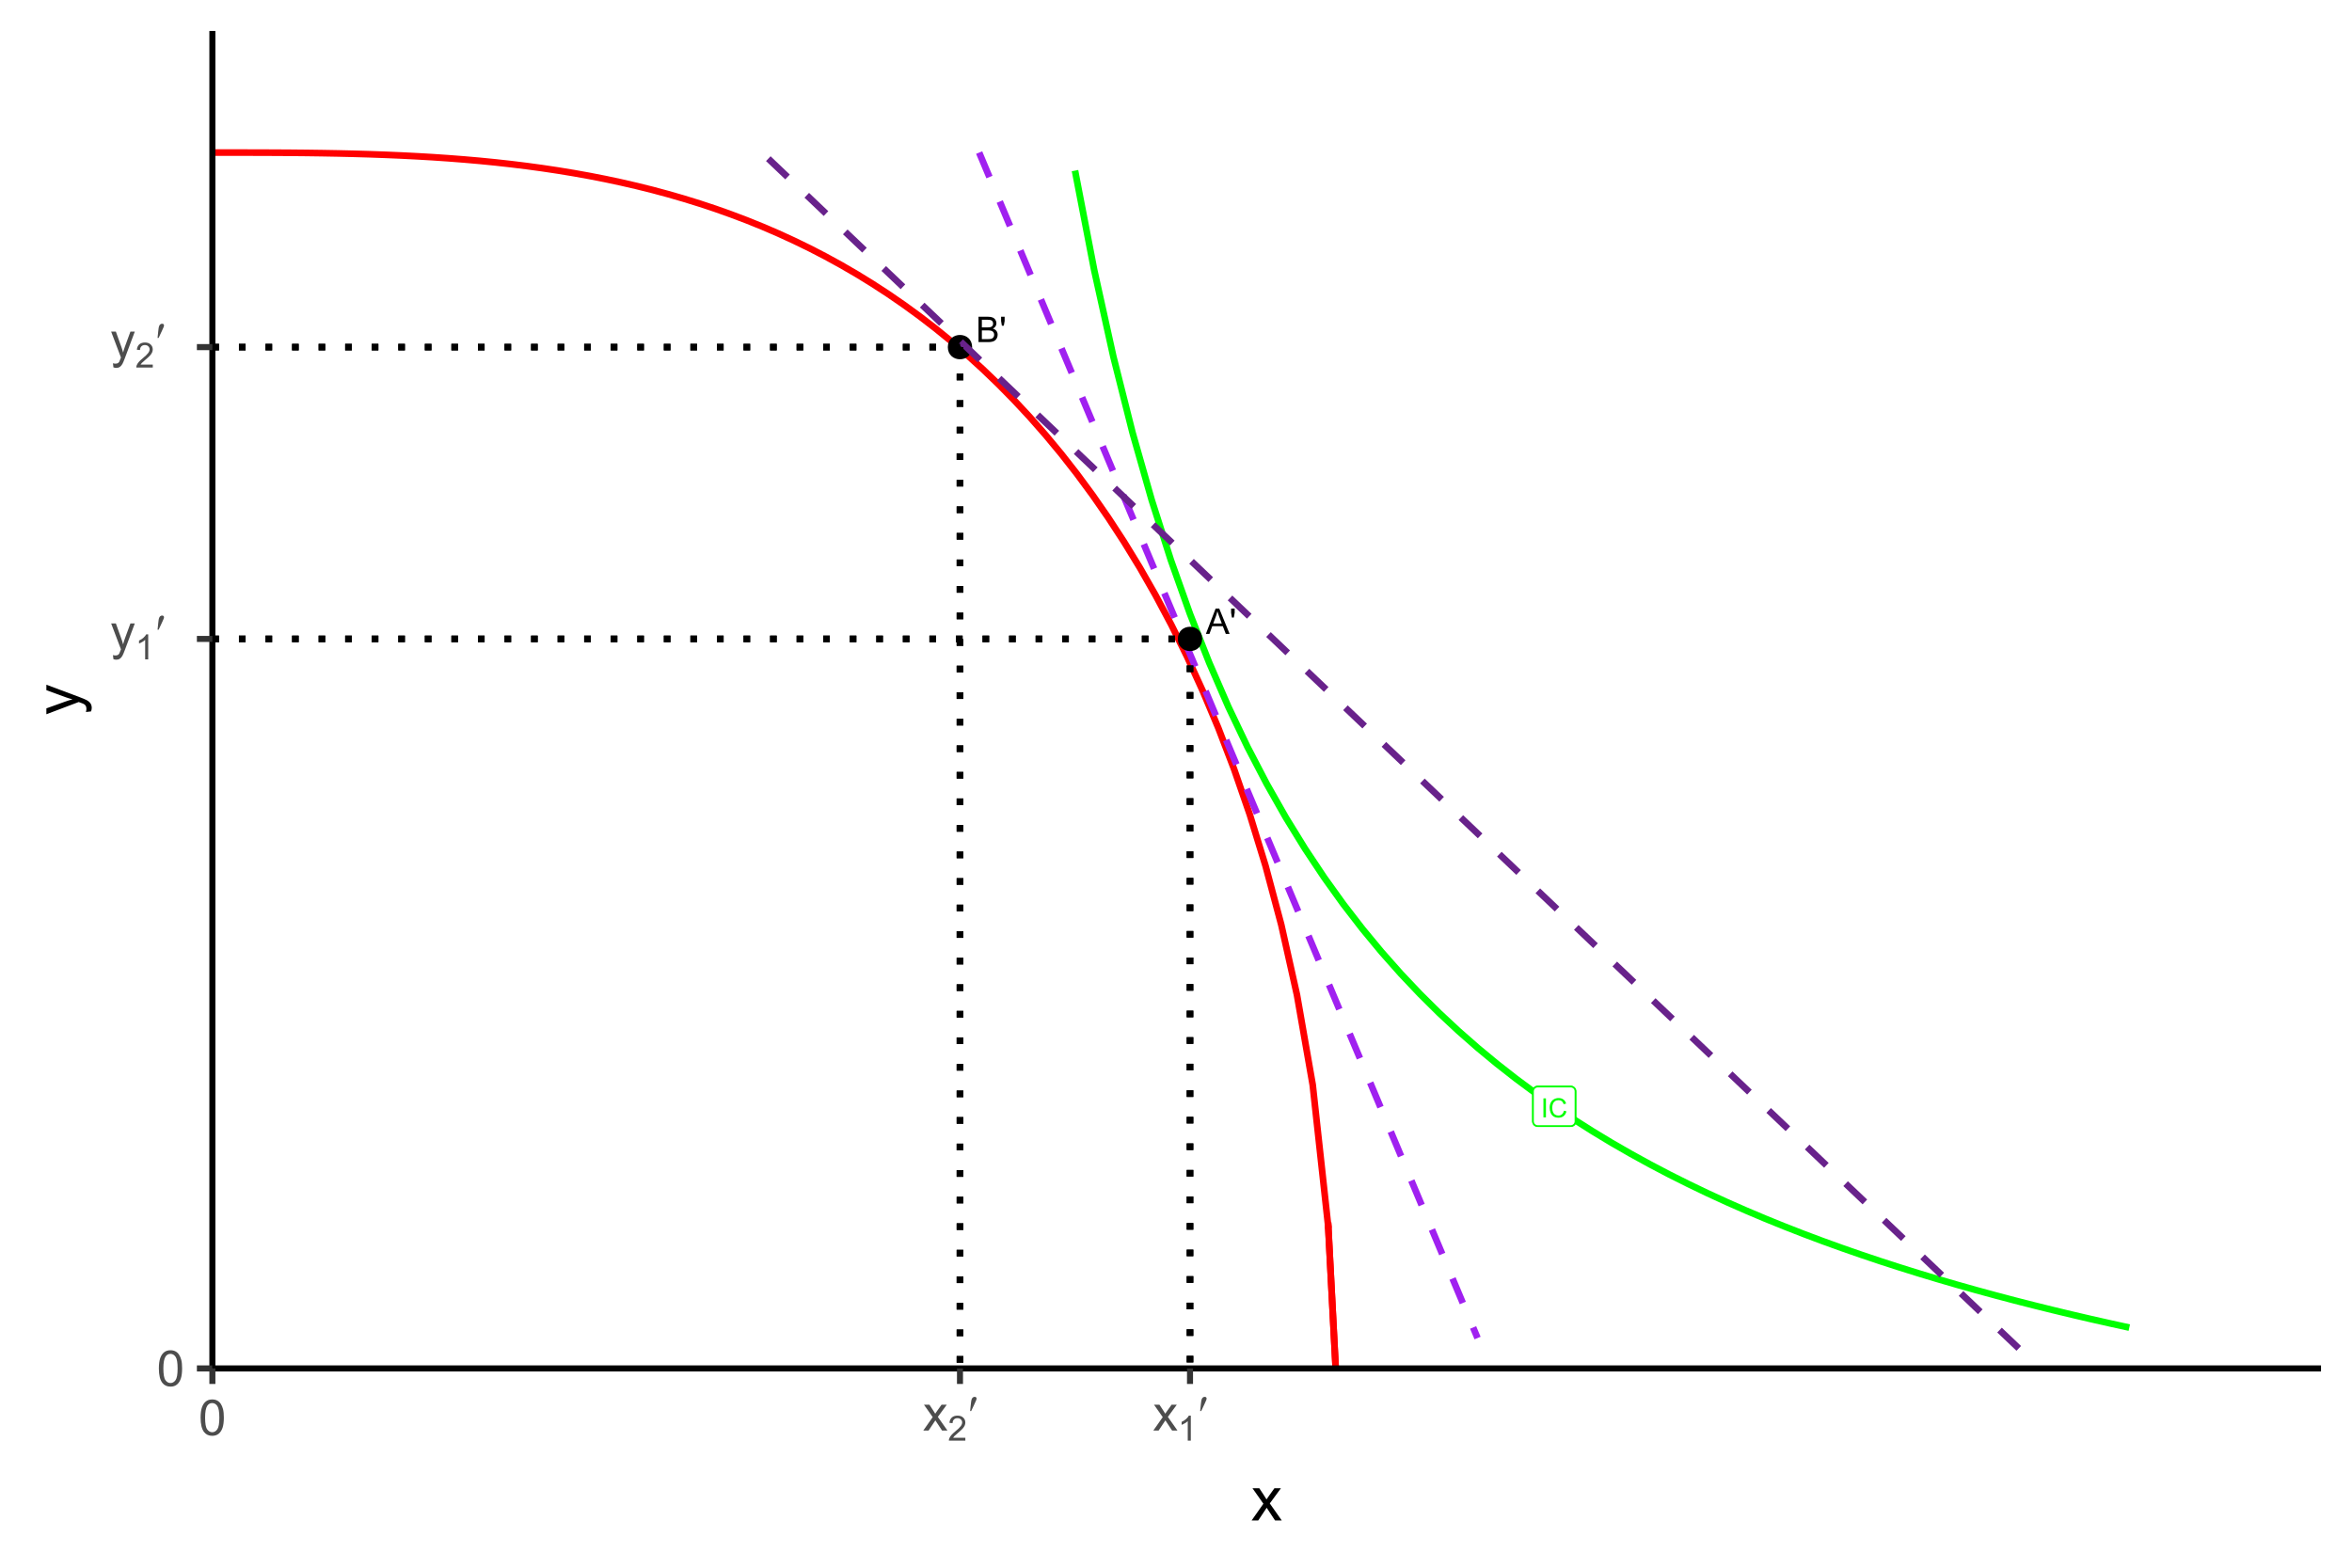 <?xml version="1.0" encoding="UTF-8"?>
<svg xmlns="http://www.w3.org/2000/svg" xmlns:xlink="http://www.w3.org/1999/xlink" width="756" height="504" viewBox="0 0 756 504">
<defs>
<g>
<g id="glyph-0-0">
<path d="M 0.797 0 L 0.797 -6.109 L 1.605 -6.109 L 1.605 0 Z M 0.797 0 "/>
</g>
<g id="glyph-0-1">
<path d="M 5.02 -2.141 L 5.828 -1.938 C 5.656 -1.273 5.352 -0.77 4.91 -0.418 C 4.473 -0.07 3.934 0.105 3.297 0.105 C 2.637 0.105 2.102 -0.031 1.691 -0.297 C 1.277 -0.566 0.965 -0.953 0.75 -1.465 C 0.531 -1.973 0.426 -2.516 0.426 -3.102 C 0.426 -3.738 0.547 -4.293 0.789 -4.766 C 1.031 -5.238 1.379 -5.598 1.828 -5.844 C 2.277 -6.09 2.77 -6.215 3.309 -6.215 C 3.922 -6.215 4.434 -6.059 4.852 -5.746 C 5.27 -5.438 5.559 -5 5.723 -4.434 L 4.926 -4.246 C 4.785 -4.691 4.578 -5.016 4.309 -5.219 C 4.039 -5.422 3.699 -5.523 3.293 -5.523 C 2.824 -5.523 2.43 -5.41 2.113 -5.184 C 1.801 -4.961 1.578 -4.656 1.449 -4.277 C 1.324 -3.898 1.258 -3.508 1.258 -3.105 C 1.258 -2.586 1.336 -2.133 1.484 -1.746 C 1.637 -1.355 1.871 -1.066 2.191 -0.875 C 2.512 -0.684 2.859 -0.586 3.23 -0.586 C 3.684 -0.586 4.066 -0.719 4.379 -0.98 C 4.695 -1.242 4.906 -1.629 5.02 -2.141 Z M 5.02 -2.141 "/>
</g>
<g id="glyph-1-0">
<path d="M -0.016 0 L 3.113 -8.148 L 4.273 -8.148 L 7.609 0 L 6.379 0 L 5.43 -2.469 L 2.023 -2.469 L 1.129 0 L -0.016 0 M 2.336 -3.344 L 5.098 -3.344 L 4.246 -5.602 C 3.988 -6.285 3.793 -6.852 3.668 -7.293 C 3.562 -6.77 3.418 -6.25 3.23 -5.734 Z M 2.336 -3.344 "/>
</g>
<g id="glyph-1-1">
<path d="M 0.754 -5.262 L 0.5 -6.785 L 0.5 -8.148 L 1.641 -8.148 L 1.641 -6.785 L 1.371 -5.262 Z M 0.754 -5.262 "/>
</g>
<g id="glyph-1-2">
<path d="M 0.832 0 L 0.832 -8.148 L 3.891 -8.148 C 4.512 -8.148 5.012 -8.062 5.387 -7.898 C 5.766 -7.734 6.059 -7.48 6.27 -7.137 C 6.484 -6.797 6.59 -6.438 6.59 -6.062 C 6.59 -5.715 6.496 -5.387 6.309 -5.078 C 6.117 -4.773 5.832 -4.523 5.453 -4.336 C 5.945 -4.191 6.324 -3.945 6.59 -3.594 C 6.852 -3.246 6.984 -2.836 6.984 -2.363 C 6.984 -1.98 6.906 -1.625 6.742 -1.297 C 6.582 -0.969 6.383 -0.719 6.145 -0.539 C 5.91 -0.359 5.613 -0.227 5.254 -0.137 C 4.898 -0.047 4.457 0 3.941 0 L 0.832 0 M 1.91 -4.723 L 3.672 -4.723 C 4.152 -4.723 4.492 -4.754 4.703 -4.816 C 4.977 -4.898 5.184 -5.035 5.32 -5.223 C 5.461 -5.414 5.531 -5.648 5.531 -5.934 C 5.531 -6.207 5.465 -6.445 5.336 -6.648 C 5.207 -6.855 5.02 -6.996 4.777 -7.07 C 4.539 -7.148 4.125 -7.184 3.539 -7.184 L 1.91 -7.184 L 1.91 -4.723 M 1.91 -0.961 L 3.941 -0.961 C 4.289 -0.961 4.531 -0.973 4.672 -1 C 4.922 -1.043 5.129 -1.117 5.297 -1.223 C 5.461 -1.328 5.602 -1.477 5.707 -1.676 C 5.816 -1.875 5.867 -2.102 5.867 -2.363 C 5.867 -2.664 5.789 -2.93 5.637 -3.152 C 5.48 -3.379 5.262 -3.535 4.988 -3.625 C 4.711 -3.719 4.312 -3.762 3.797 -3.762 L 1.91 -3.762 Z M 1.91 -0.961 "/>
</g>
<g id="glyph-2-0">
<path d="M 0.664 -5.648 C 0.664 -7.004 0.805 -8.094 1.082 -8.918 C 1.359 -9.742 1.773 -10.379 2.324 -10.828 C 2.875 -11.277 3.566 -11.5 4.398 -11.5 C 5.012 -11.5 5.551 -11.375 6.016 -11.129 C 6.48 -10.883 6.863 -10.523 7.164 -10.059 C 7.465 -9.594 7.703 -9.023 7.875 -8.355 C 8.047 -7.688 8.133 -6.785 8.133 -5.648 C 8.133 -4.305 7.996 -3.219 7.719 -2.395 C 7.441 -1.57 7.031 -0.93 6.48 -0.48 C 5.93 -0.031 5.238 0.195 4.398 0.195 C 3.293 0.195 2.426 -0.199 1.797 -0.992 C 1.043 -1.945 0.664 -3.496 0.664 -5.648 M 2.109 -5.648 C 2.109 -3.77 2.328 -2.516 2.77 -1.895 C 3.211 -1.273 3.754 -0.961 4.398 -0.961 C 5.043 -0.961 5.586 -1.273 6.027 -1.898 C 6.469 -2.523 6.688 -3.773 6.688 -5.648 C 6.688 -7.535 6.469 -8.785 6.027 -9.406 C 5.586 -10.027 5.039 -10.336 4.383 -10.336 C 3.738 -10.336 3.223 -10.062 2.836 -9.516 C 2.352 -8.816 2.109 -7.527 2.109 -5.648 Z M 2.109 -5.648 "/>
</g>
<g id="glyph-2-1">
<path d="M 0.992 3.195 L 0.836 1.875 C 1.145 1.957 1.41 2 1.641 2 C 1.953 2 2.203 1.949 2.391 1.844 C 2.578 1.738 2.73 1.594 2.852 1.406 C 2.941 1.266 3.082 0.918 3.281 0.359 C 3.309 0.281 3.348 0.168 3.406 0.016 L 0.258 -8.297 L 1.773 -8.297 L 3.5 -3.492 C 3.723 -2.883 3.926 -2.242 4.102 -1.57 C 4.262 -2.215 4.457 -2.848 4.68 -3.461 L 6.453 -8.297 L 7.859 -8.297 L 4.703 0.141 C 4.363 1.051 4.102 1.68 3.914 2.023 C 3.664 2.488 3.379 2.828 3.055 3.043 C 2.73 3.258 2.348 3.367 1.898 3.367 C 1.629 3.367 1.324 3.309 0.992 3.195 Z M 0.992 3.195 "/>
</g>
<g id="glyph-2-2">
<path d="M 0.117 0 L 3.148 -4.312 L 0.344 -8.297 L 2.102 -8.297 L 3.375 -6.352 C 3.613 -5.98 3.809 -5.672 3.953 -5.422 C 4.184 -5.766 4.395 -6.07 4.586 -6.336 L 5.984 -8.297 L 7.664 -8.297 L 4.797 -4.391 L 7.883 0 L 6.156 0 L 4.453 -2.578 L 4 -3.273 L 1.82 0 Z M 0.117 0 "/>
</g>
<g id="glyph-3-0">
<path d="M 4.172 0 L 3.188 0 L 3.188 -6.273 C 2.953 -6.047 2.641 -5.82 2.258 -5.594 C 1.871 -5.367 1.527 -5.199 1.219 -5.086 L 1.219 -6.039 C 1.77 -6.297 2.25 -6.609 2.664 -6.977 C 3.074 -7.348 3.367 -7.703 3.539 -8.051 L 4.172 -8.051 Z M 4.172 0 "/>
</g>
<g id="glyph-3-1">
<path d="M 5.637 -0.945 L 5.637 0 L 0.34 0 C 0.332 -0.238 0.371 -0.465 0.453 -0.684 C 0.59 -1.043 0.805 -1.398 1.102 -1.75 C 1.398 -2.102 1.828 -2.504 2.391 -2.965 C 3.262 -3.68 3.852 -4.246 4.156 -4.664 C 4.461 -5.078 4.617 -5.473 4.617 -5.848 C 4.617 -6.234 4.477 -6.566 4.195 -6.832 C 3.918 -7.102 3.555 -7.234 3.105 -7.234 C 2.633 -7.234 2.254 -7.094 1.969 -6.809 C 1.684 -6.523 1.539 -6.129 1.535 -5.629 L 0.523 -5.73 C 0.594 -6.484 0.855 -7.062 1.309 -7.457 C 1.758 -7.852 2.367 -8.051 3.129 -8.051 C 3.898 -8.051 4.508 -7.836 4.953 -7.41 C 5.402 -6.984 5.629 -6.453 5.629 -5.824 C 5.629 -5.504 5.562 -5.188 5.43 -4.879 C 5.301 -4.566 5.082 -4.242 4.777 -3.898 C 4.473 -3.555 3.965 -3.086 3.258 -2.488 C 2.668 -1.992 2.289 -1.656 2.121 -1.48 C 1.953 -1.301 1.816 -1.125 1.707 -0.945 Z M 5.637 -0.945 "/>
</g>
<g id="glyph-4-0">
<path d="M 0.945 -6.273 L 1.188 -8.586 C 1.254 -9.242 1.324 -9.684 1.391 -9.914 C 1.488 -10.242 1.629 -10.477 1.809 -10.621 C 1.988 -10.766 2.191 -10.836 2.414 -10.836 C 2.602 -10.836 2.75 -10.785 2.859 -10.68 C 2.969 -10.574 3.023 -10.441 3.023 -10.281 C 3.023 -10.156 2.996 -10.023 2.945 -9.883 C 2.879 -9.684 2.684 -9.25 2.367 -8.578 L 1.289 -6.273 Z M 0.945 -6.273 "/>
</g>
<g id="glyph-5-0">
<path d="M 0.148 0 L 3.938 -5.391 L 0.43 -10.371 L 2.625 -10.371 L 4.219 -7.938 C 4.52 -7.477 4.758 -7.09 4.941 -6.777 C 5.227 -7.207 5.492 -7.586 5.734 -7.922 L 7.48 -10.371 L 9.578 -10.371 L 5.996 -5.488 L 9.852 0 L 7.695 0 L 5.566 -3.223 L 5 -4.094 L 2.273 0 Z M 0.148 0 "/>
</g>
<g id="glyph-6-0">
<path d="M 3.992 -1.238 L 2.344 -1.043 C 2.449 -1.43 2.5 -1.766 2.5 -2.051 C 2.5 -2.441 2.434 -2.754 2.305 -2.988 C 2.176 -3.223 1.992 -3.414 1.758 -3.562 C 1.582 -3.676 1.145 -3.855 0.449 -4.102 C 0.352 -4.133 0.207 -4.188 0.02 -4.258 L -10.371 -0.324 L -10.371 -2.219 L -4.367 -4.375 C -3.602 -4.656 -2.801 -4.906 -1.961 -5.125 C -2.77 -5.328 -3.559 -5.57 -4.328 -5.852 L -10.371 -8.066 L -10.371 -9.824 L 0.176 -5.879 C 1.316 -5.457 2.102 -5.125 2.531 -4.891 C 3.109 -4.578 3.535 -4.223 3.805 -3.816 C 4.074 -3.414 4.211 -2.934 4.211 -2.371 C 4.211 -2.035 4.137 -1.656 3.992 -1.238 Z M 3.992 -1.238 "/>
</g>
</g>
<clipPath id="clip-0">
<path clip-rule="nonzero" d="M 68.266 9.961 L 746.035 9.961 L 746.035 439.941 L 68.266 439.941 Z M 68.266 9.961 "/>
</clipPath>
<clipPath id="clip-1">
<path clip-rule="nonzero" d="M 68.266 47 L 429 47 L 429 396 L 68.266 396 Z M 68.266 47 "/>
</clipPath>
<clipPath id="clip-2">
<path clip-rule="nonzero" d="M 425 391 L 431 391 L 431 439.941 L 425 439.941 Z M 425 391 "/>
</clipPath>
<clipPath id="clip-3">
<path clip-rule="nonzero" d="M 68.266 204 L 384 204 L 384 207 L 68.266 207 Z M 68.266 204 "/>
</clipPath>
<clipPath id="clip-4">
<path clip-rule="nonzero" d="M 381 204 L 384 204 L 384 439.941 L 381 439.941 Z M 381 204 "/>
</clipPath>
<clipPath id="clip-5">
<path clip-rule="nonzero" d="M 245 49 L 655 49 L 655 439.941 L 245 439.941 Z M 245 49 "/>
</clipPath>
<clipPath id="clip-6">
<path clip-rule="nonzero" d="M 68.266 110 L 310 110 L 310 113 L 68.266 113 Z M 68.266 110 "/>
</clipPath>
<clipPath id="clip-7">
<path clip-rule="nonzero" d="M 307 110 L 310 110 L 310 439.941 L 307 439.941 Z M 307 110 "/>
</clipPath>
</defs>
<rect x="-75.6" y="-50.4" width="907.2" height="604.8" fill="rgb(100%, 100%, 100%)" fill-opacity="1"/>
<rect x="-75.6" y="-50.4" width="907.2" height="604.8" fill="rgb(100%, 100%, 100%)" fill-opacity="1"/>
<path fill="none" stroke-width="1.94" stroke-linecap="round" stroke-linejoin="round" stroke="rgb(100%, 100%, 100%)" stroke-opacity="1" stroke-miterlimit="10" d="M 0 504 L 756 504 L 756 0 L 0 0 Z M 0 504 "/>
<g clip-path="url(#clip-0)">
<path fill-rule="nonzero" fill="rgb(100%, 100%, 100%)" fill-opacity="1" d="M 68.266 439.941 L 746.035 439.941 L 746.035 9.961 L 68.266 9.961 Z M 68.266 439.941 "/>
</g>
<g clip-path="url(#clip-1)">
<path fill="none" stroke-width="2.134" stroke-linecap="butt" stroke-linejoin="round" stroke="rgb(100%, 0%, 0%)" stroke-opacity="1" stroke-miterlimit="10" d="M 68.266 49.051 L 73.32 49.051 L 78.371 49.055 L 83.422 49.066 L 88.477 49.086 L 93.527 49.117 L 98.582 49.168 L 103.633 49.238 L 108.688 49.328 L 113.738 49.445 L 118.789 49.59 L 123.844 49.77 L 128.895 49.984 L 133.949 50.238 L 139 50.531 L 144.055 50.875 L 149.105 51.266 L 154.16 51.707 L 159.211 52.207 L 164.262 52.766 L 169.316 53.387 L 174.367 54.074 L 179.422 54.832 L 184.473 55.664 L 189.527 56.574 L 194.578 57.562 L 199.629 58.641 L 204.684 59.805 L 209.734 61.062 L 214.789 62.422 L 219.84 63.883 L 224.895 65.449 L 229.945 67.125 L 234.996 68.922 L 240.051 70.836 L 245.102 72.879 L 250.156 75.055 L 255.207 77.371 L 260.262 79.828 L 265.312 82.441 L 270.363 85.207 L 275.418 88.141 L 280.469 91.25 L 285.523 94.539 L 290.574 98.016 L 295.629 101.695 L 300.68 105.586 L 305.734 109.699 L 310.785 114.043 L 315.836 118.637 L 320.891 123.492 L 325.941 128.625 L 330.996 134.055 L 336.047 139.805 L 341.102 145.891 L 346.152 152.344 L 351.203 159.191 L 356.258 166.473 L 361.309 174.223 L 366.363 182.488 L 371.414 191.328 L 376.469 200.812 L 381.52 211.023 L 386.57 222.074 L 391.625 234.098 L 396.676 247.293 L 401.73 261.918 L 406.781 278.375 L 411.836 297.301 L 416.887 319.875 L 421.941 348.77 L 426.992 394.867 "/>
</g>
<g clip-path="url(#clip-2)">
<path fill="none" stroke-width="2.134" stroke-linecap="butt" stroke-linejoin="round" stroke="rgb(100%, 0%, 0%)" stroke-opacity="1" stroke-miterlimit="10" d="M 426.867 393.035 L 429.332 439.941 "/>
<path fill="none" stroke-width="2.134" stroke-linecap="butt" stroke-linejoin="round" stroke="rgb(100%, 0%, 0%)" stroke-opacity="1" stroke-miterlimit="10" d="M 426.867 393.035 L 429.332 439.941 "/>
</g>
<path fill="none" stroke-width="2.134" stroke-linecap="butt" stroke-linejoin="round" stroke="rgb(0%, 100%, 0%)" stroke-opacity="1" stroke-miterlimit="10" d="M 345.535 54.844 L 351.699 86.793 L 357.859 114.621 L 364.02 139.074 L 370.184 160.734 L 376.344 180.055 L 382.504 197.391 L 388.668 213.035 L 394.828 227.227 L 400.988 240.152 L 407.152 251.984 L 413.312 262.844 L 419.477 272.855 L 425.637 282.113 L 431.797 290.695 L 437.961 298.672 L 444.121 306.113 L 450.281 313.062 L 456.445 319.574 L 462.605 325.684 L 468.766 331.426 L 474.93 336.84 L 481.09 341.945 L 487.254 346.773 L 493.414 351.34 L 499.574 355.672 L 505.738 359.785 L 511.898 363.695 L 518.059 367.418 L 524.223 370.961 L 530.383 374.344 L 536.543 377.578 L 542.707 380.664 L 548.867 383.621 L 555.027 386.453 L 561.191 389.168 L 567.352 391.773 L 573.516 394.273 L 579.676 396.68 L 585.836 398.992 L 592 401.219 L 598.16 403.363 L 604.32 405.434 L 610.484 407.426 L 616.645 409.352 L 622.805 411.211 L 628.969 413.008 L 635.129 414.746 L 641.289 416.426 L 647.453 418.055 L 653.613 419.629 L 659.777 421.156 L 665.938 422.637 L 672.098 424.074 L 678.262 425.465 L 684.422 426.816 "/>
<path fill-rule="nonzero" fill="rgb(100%, 100%, 100%)" fill-opacity="1" stroke-width="0.533" stroke-linecap="round" stroke-linejoin="round" stroke="rgb(0%, 100%, 0%)" stroke-opacity="1" stroke-miterlimit="10" d="M 494.281 362.023 L 504.867 362.023 L 504.805 362.023 L 505.051 362.012 L 505.293 361.965 L 505.527 361.875 L 505.738 361.754 L 505.934 361.598 L 506.094 361.41 L 506.227 361.203 L 506.324 360.973 L 506.383 360.734 L 506.402 360.488 L 506.402 350.859 L 506.383 350.613 L 506.324 350.371 L 506.227 350.145 L 506.094 349.934 L 505.934 349.75 L 505.738 349.594 L 505.527 349.469 L 505.293 349.383 L 505.051 349.332 L 504.867 349.32 L 494.281 349.32 L 494.469 349.332 L 494.223 349.324 L 493.977 349.352 L 493.738 349.422 L 493.516 349.527 L 493.312 349.668 L 493.133 349.84 L 492.984 350.035 L 492.871 350.258 L 492.793 350.492 L 492.75 350.734 L 492.746 350.859 L 492.746 360.488 L 492.75 360.363 L 492.75 360.613 L 492.793 360.855 L 492.871 361.09 L 492.984 361.309 L 493.133 361.508 L 493.312 361.68 L 493.516 361.82 L 493.738 361.926 L 493.977 361.992 L 494.223 362.023 Z M 494.281 362.023 "/>
<g fill="rgb(0%, 100%, 0%)" fill-opacity="1">
<use xlink:href="#glyph-0-0" x="495.305" y="359.227"/>
<use xlink:href="#glyph-0-1" x="497.676" y="359.227"/>
</g>
<path fill-rule="nonzero" fill="rgb(100%, 100%, 100%)" fill-opacity="1" stroke-width="0.533" stroke-linecap="round" stroke-linejoin="round" stroke="rgb(0%, 100%, 0%)" stroke-opacity="1" stroke-miterlimit="10" d="M 494.281 362.023 L 504.867 362.023 L 504.805 362.023 L 505.051 362.012 L 505.293 361.965 L 505.527 361.875 L 505.738 361.754 L 505.934 361.598 L 506.094 361.41 L 506.227 361.203 L 506.324 360.973 L 506.383 360.734 L 506.402 360.488 L 506.402 350.859 L 506.383 350.613 L 506.324 350.371 L 506.227 350.145 L 506.094 349.934 L 505.934 349.75 L 505.738 349.594 L 505.527 349.469 L 505.293 349.383 L 505.051 349.332 L 504.867 349.32 L 494.281 349.32 L 494.469 349.332 L 494.223 349.324 L 493.977 349.352 L 493.738 349.422 L 493.516 349.527 L 493.312 349.668 L 493.133 349.84 L 492.984 350.035 L 492.871 350.258 L 492.793 350.492 L 492.75 350.734 L 492.746 350.859 L 492.746 360.488 L 492.75 360.363 L 492.75 360.613 L 492.793 360.855 L 492.871 361.09 L 492.984 361.309 L 493.133 361.508 L 493.312 361.68 L 493.516 361.82 L 493.738 361.926 L 493.977 361.992 L 494.223 362.023 Z M 494.281 362.023 "/>
<g fill="rgb(0%, 100%, 0%)" fill-opacity="1">
<use xlink:href="#glyph-0-0" x="495.305" y="359.227"/>
<use xlink:href="#glyph-0-1" x="497.676" y="359.227"/>
</g>
<path fill="none" stroke-width="2.134" stroke-linecap="butt" stroke-linejoin="round" stroke="rgb(62.745%, 12.549%, 94.118%)" stroke-opacity="1" stroke-dasharray="8.536 8.536" stroke-miterlimit="10" d="M 314.727 49.051 L 320.891 63.711 L 327.051 78.367 L 333.215 93.027 L 339.375 107.684 L 345.535 122.344 L 351.699 137.004 L 357.859 151.66 L 364.02 166.32 L 370.184 180.977 L 376.344 195.637 L 382.504 210.293 L 388.668 224.953 L 394.828 239.613 L 400.988 254.27 L 407.152 268.93 L 413.312 283.586 L 419.477 298.246 L 425.637 312.902 L 431.797 327.562 L 437.961 342.219 L 450.281 371.539 L 456.445 386.195 L 462.605 400.855 L 468.766 415.512 L 474.93 430.172 "/>
<g clip-path="url(#clip-3)">
<path fill="none" stroke-width="2.134" stroke-linecap="butt" stroke-linejoin="round" stroke="rgb(0%, 0%, 0%)" stroke-opacity="1" stroke-dasharray="2.134 6.402" stroke-miterlimit="10" d="M 68.266 205.41 L 382.504 205.41 "/>
<path fill="none" stroke-width="2.134" stroke-linecap="butt" stroke-linejoin="round" stroke="rgb(0%, 0%, 0%)" stroke-opacity="1" stroke-dasharray="2.134 6.402" stroke-miterlimit="10" d="M 68.266 205.41 L 382.504 205.41 "/>
</g>
<g clip-path="url(#clip-4)">
<path fill="none" stroke-width="2.134" stroke-linecap="butt" stroke-linejoin="round" stroke="rgb(0%, 0%, 0%)" stroke-opacity="1" stroke-dasharray="2.134 6.402" stroke-miterlimit="10" d="M 382.504 205.41 L 382.504 439.941 "/>
<path fill="none" stroke-width="2.134" stroke-linecap="butt" stroke-linejoin="round" stroke="rgb(0%, 0%, 0%)" stroke-opacity="1" stroke-dasharray="2.134 6.402" stroke-miterlimit="10" d="M 382.504 205.41 L 382.504 439.941 "/>
</g>
<path fill-rule="nonzero" fill="rgb(0%, 0%, 0%)" fill-opacity="1" stroke-width="0.709" stroke-linecap="round" stroke-linejoin="round" stroke="rgb(0%, 0%, 0%)" stroke-opacity="1" stroke-miterlimit="10" d="M 386.062 205.41 C 386.062 210.148 378.949 210.148 378.949 205.41 C 378.949 200.668 386.062 200.668 386.062 205.41 "/>
<g fill="rgb(0%, 0%, 0%)" fill-opacity="1">
<use xlink:href="#glyph-1-0" x="387.625" y="203.793"/>
<use xlink:href="#glyph-1-1" x="395.216" y="203.793"/>
</g>
<path fill-rule="nonzero" fill="rgb(0%, 0%, 0%)" fill-opacity="1" stroke-width="0.709" stroke-linecap="round" stroke-linejoin="round" stroke="rgb(0%, 0%, 0%)" stroke-opacity="1" stroke-miterlimit="10" d="M 312.121 111.594 C 312.121 116.336 305.012 116.336 305.012 111.594 C 305.012 106.855 312.121 106.855 312.121 111.594 "/>
<g fill="rgb(0%, 0%, 0%)" fill-opacity="1">
<use xlink:href="#glyph-1-2" x="313.688" y="109.98"/>
<use xlink:href="#glyph-1-1" x="321.279" y="109.98"/>
</g>
<g clip-path="url(#clip-5)">
<path fill="none" stroke-width="2.134" stroke-linecap="butt" stroke-linejoin="round" stroke="rgb(40.784%, 13.333%, 54.51%)" stroke-opacity="1" stroke-dasharray="8.536 8.536" stroke-miterlimit="10" d="M 246.953 51.008 L 259.273 62.734 L 265.438 68.598 L 277.758 80.324 L 283.922 86.188 L 296.242 97.914 L 302.406 103.777 L 314.727 115.504 L 320.891 121.367 L 327.051 127.23 L 333.215 133.094 L 345.535 144.82 L 351.699 150.684 L 364.02 162.41 L 370.184 168.273 L 382.504 180 L 388.668 185.863 L 400.988 197.59 L 407.152 203.453 L 413.312 209.316 L 419.477 215.18 L 431.797 226.906 L 437.961 232.77 L 450.281 244.496 L 456.445 250.359 L 468.766 262.086 L 474.93 267.949 L 481.09 273.812 L 487.254 279.676 L 493.414 285.543 L 499.574 291.406 L 505.738 297.27 L 518.059 308.996 L 524.223 314.859 L 536.543 326.586 L 542.707 332.449 L 555.027 344.176 L 561.191 350.039 L 567.352 355.902 L 573.516 361.766 L 585.836 373.492 L 592 379.355 L 604.32 391.082 L 610.484 396.945 L 622.805 408.672 L 628.969 414.535 L 641.289 426.262 L 647.453 432.125 L 653.613 437.988 "/>
</g>
<g clip-path="url(#clip-6)">
<path fill="none" stroke-width="2.134" stroke-linecap="butt" stroke-linejoin="round" stroke="rgb(0%, 0%, 0%)" stroke-opacity="1" stroke-dasharray="2.134 6.402" stroke-miterlimit="10" d="M 68.266 111.594 L 308.566 111.594 "/>
<path fill="none" stroke-width="2.134" stroke-linecap="butt" stroke-linejoin="round" stroke="rgb(0%, 0%, 0%)" stroke-opacity="1" stroke-dasharray="2.134 6.402" stroke-miterlimit="10" d="M 68.266 111.594 L 308.566 111.594 "/>
</g>
<g clip-path="url(#clip-7)">
<path fill="none" stroke-width="2.134" stroke-linecap="butt" stroke-linejoin="round" stroke="rgb(0%, 0%, 0%)" stroke-opacity="1" stroke-dasharray="2.134 6.402" stroke-miterlimit="10" d="M 308.566 111.594 L 308.566 439.941 "/>
<path fill="none" stroke-width="2.134" stroke-linecap="butt" stroke-linejoin="round" stroke="rgb(0%, 0%, 0%)" stroke-opacity="1" stroke-dasharray="2.134 6.402" stroke-miterlimit="10" d="M 308.566 111.594 L 308.566 439.941 "/>
</g>
<path fill="none" stroke-width="1.94" stroke-linecap="butt" stroke-linejoin="round" stroke="rgb(0%, 0%, 0%)" stroke-opacity="1" stroke-miterlimit="10" d="M 68.266 439.941 L 68.266 9.961 "/>
<g fill="rgb(30.196%, 30.196%, 30.196%)" fill-opacity="1">
<use xlink:href="#glyph-2-0" x="50.402" y="445.594"/>
</g>
<g fill="rgb(30.196%, 30.196%, 30.196%)" fill-opacity="1">
<use xlink:href="#glyph-2-1" x="35.469" y="208.727"/>
</g>
<g fill="rgb(30.196%, 30.196%, 30.196%)" fill-opacity="1">
<use xlink:href="#glyph-3-0" x="43.469" y="211.98"/>
</g>
<g fill="rgb(30.196%, 30.196%, 30.196%)" fill-opacity="1">
<use xlink:href="#glyph-4-0" x="49.699" y="208.727"/>
</g>
<g fill="rgb(30.196%, 30.196%, 30.196%)" fill-opacity="1">
<use xlink:href="#glyph-2-1" x="35.469" y="114.91"/>
</g>
<g fill="rgb(30.196%, 30.196%, 30.196%)" fill-opacity="1">
<use xlink:href="#glyph-3-1" x="43.469" y="118.164"/>
</g>
<g fill="rgb(30.196%, 30.196%, 30.196%)" fill-opacity="1">
<use xlink:href="#glyph-4-0" x="49.699" y="114.91"/>
</g>
<path fill="none" stroke-width="1.94" stroke-linecap="butt" stroke-linejoin="round" stroke="rgb(20%, 20%, 20%)" stroke-opacity="1" stroke-miterlimit="10" d="M 63.285 439.941 L 68.266 439.941 "/>
<path fill="none" stroke-width="1.94" stroke-linecap="butt" stroke-linejoin="round" stroke="rgb(20%, 20%, 20%)" stroke-opacity="1" stroke-miterlimit="10" d="M 63.285 205.41 L 68.266 205.41 "/>
<path fill="none" stroke-width="1.94" stroke-linecap="butt" stroke-linejoin="round" stroke="rgb(20%, 20%, 20%)" stroke-opacity="1" stroke-miterlimit="10" d="M 63.285 111.594 L 68.266 111.594 "/>
<path fill="none" stroke-width="1.94" stroke-linecap="butt" stroke-linejoin="round" stroke="rgb(0%, 0%, 0%)" stroke-opacity="1" stroke-miterlimit="10" d="M 68.266 439.941 L 746.039 439.941 "/>
<path fill="none" stroke-width="1.94" stroke-linecap="butt" stroke-linejoin="round" stroke="rgb(20%, 20%, 20%)" stroke-opacity="1" stroke-miterlimit="10" d="M 68.266 444.926 L 68.266 439.941 "/>
<path fill="none" stroke-width="1.94" stroke-linecap="butt" stroke-linejoin="round" stroke="rgb(20%, 20%, 20%)" stroke-opacity="1" stroke-miterlimit="10" d="M 308.566 444.926 L 308.566 439.941 "/>
<path fill="none" stroke-width="1.94" stroke-linecap="butt" stroke-linejoin="round" stroke="rgb(20%, 20%, 20%)" stroke-opacity="1" stroke-miterlimit="10" d="M 382.504 444.926 L 382.504 439.941 "/>
<g fill="rgb(30.196%, 30.196%, 30.196%)" fill-opacity="1">
<use xlink:href="#glyph-2-0" x="63.816" y="461.41"/>
</g>
<g fill="rgb(30.196%, 30.196%, 30.196%)" fill-opacity="1">
<use xlink:href="#glyph-2-2" x="296.652" y="459.91"/>
</g>
<g fill="rgb(30.196%, 30.196%, 30.196%)" fill-opacity="1">
<use xlink:href="#glyph-3-1" x="304.652" y="463.164"/>
</g>
<g fill="rgb(30.196%, 30.196%, 30.196%)" fill-opacity="1">
<use xlink:href="#glyph-4-0" x="310.879" y="459.91"/>
</g>
<g fill="rgb(30.196%, 30.196%, 30.196%)" fill-opacity="1">
<use xlink:href="#glyph-2-2" x="370.59" y="459.91"/>
</g>
<g fill="rgb(30.196%, 30.196%, 30.196%)" fill-opacity="1">
<use xlink:href="#glyph-3-0" x="378.59" y="463.164"/>
</g>
<g fill="rgb(30.196%, 30.196%, 30.196%)" fill-opacity="1">
<use xlink:href="#glyph-4-0" x="384.82" y="459.91"/>
</g>
<g fill="rgb(0%, 0%, 0%)" fill-opacity="1">
<use xlink:href="#glyph-5-0" x="402.152" y="488.828"/>
</g>
<g fill="rgb(0%, 0%, 0%)" fill-opacity="1">
<use xlink:href="#glyph-6-0" x="25.277" y="229.953"/>
</g>
</svg>
